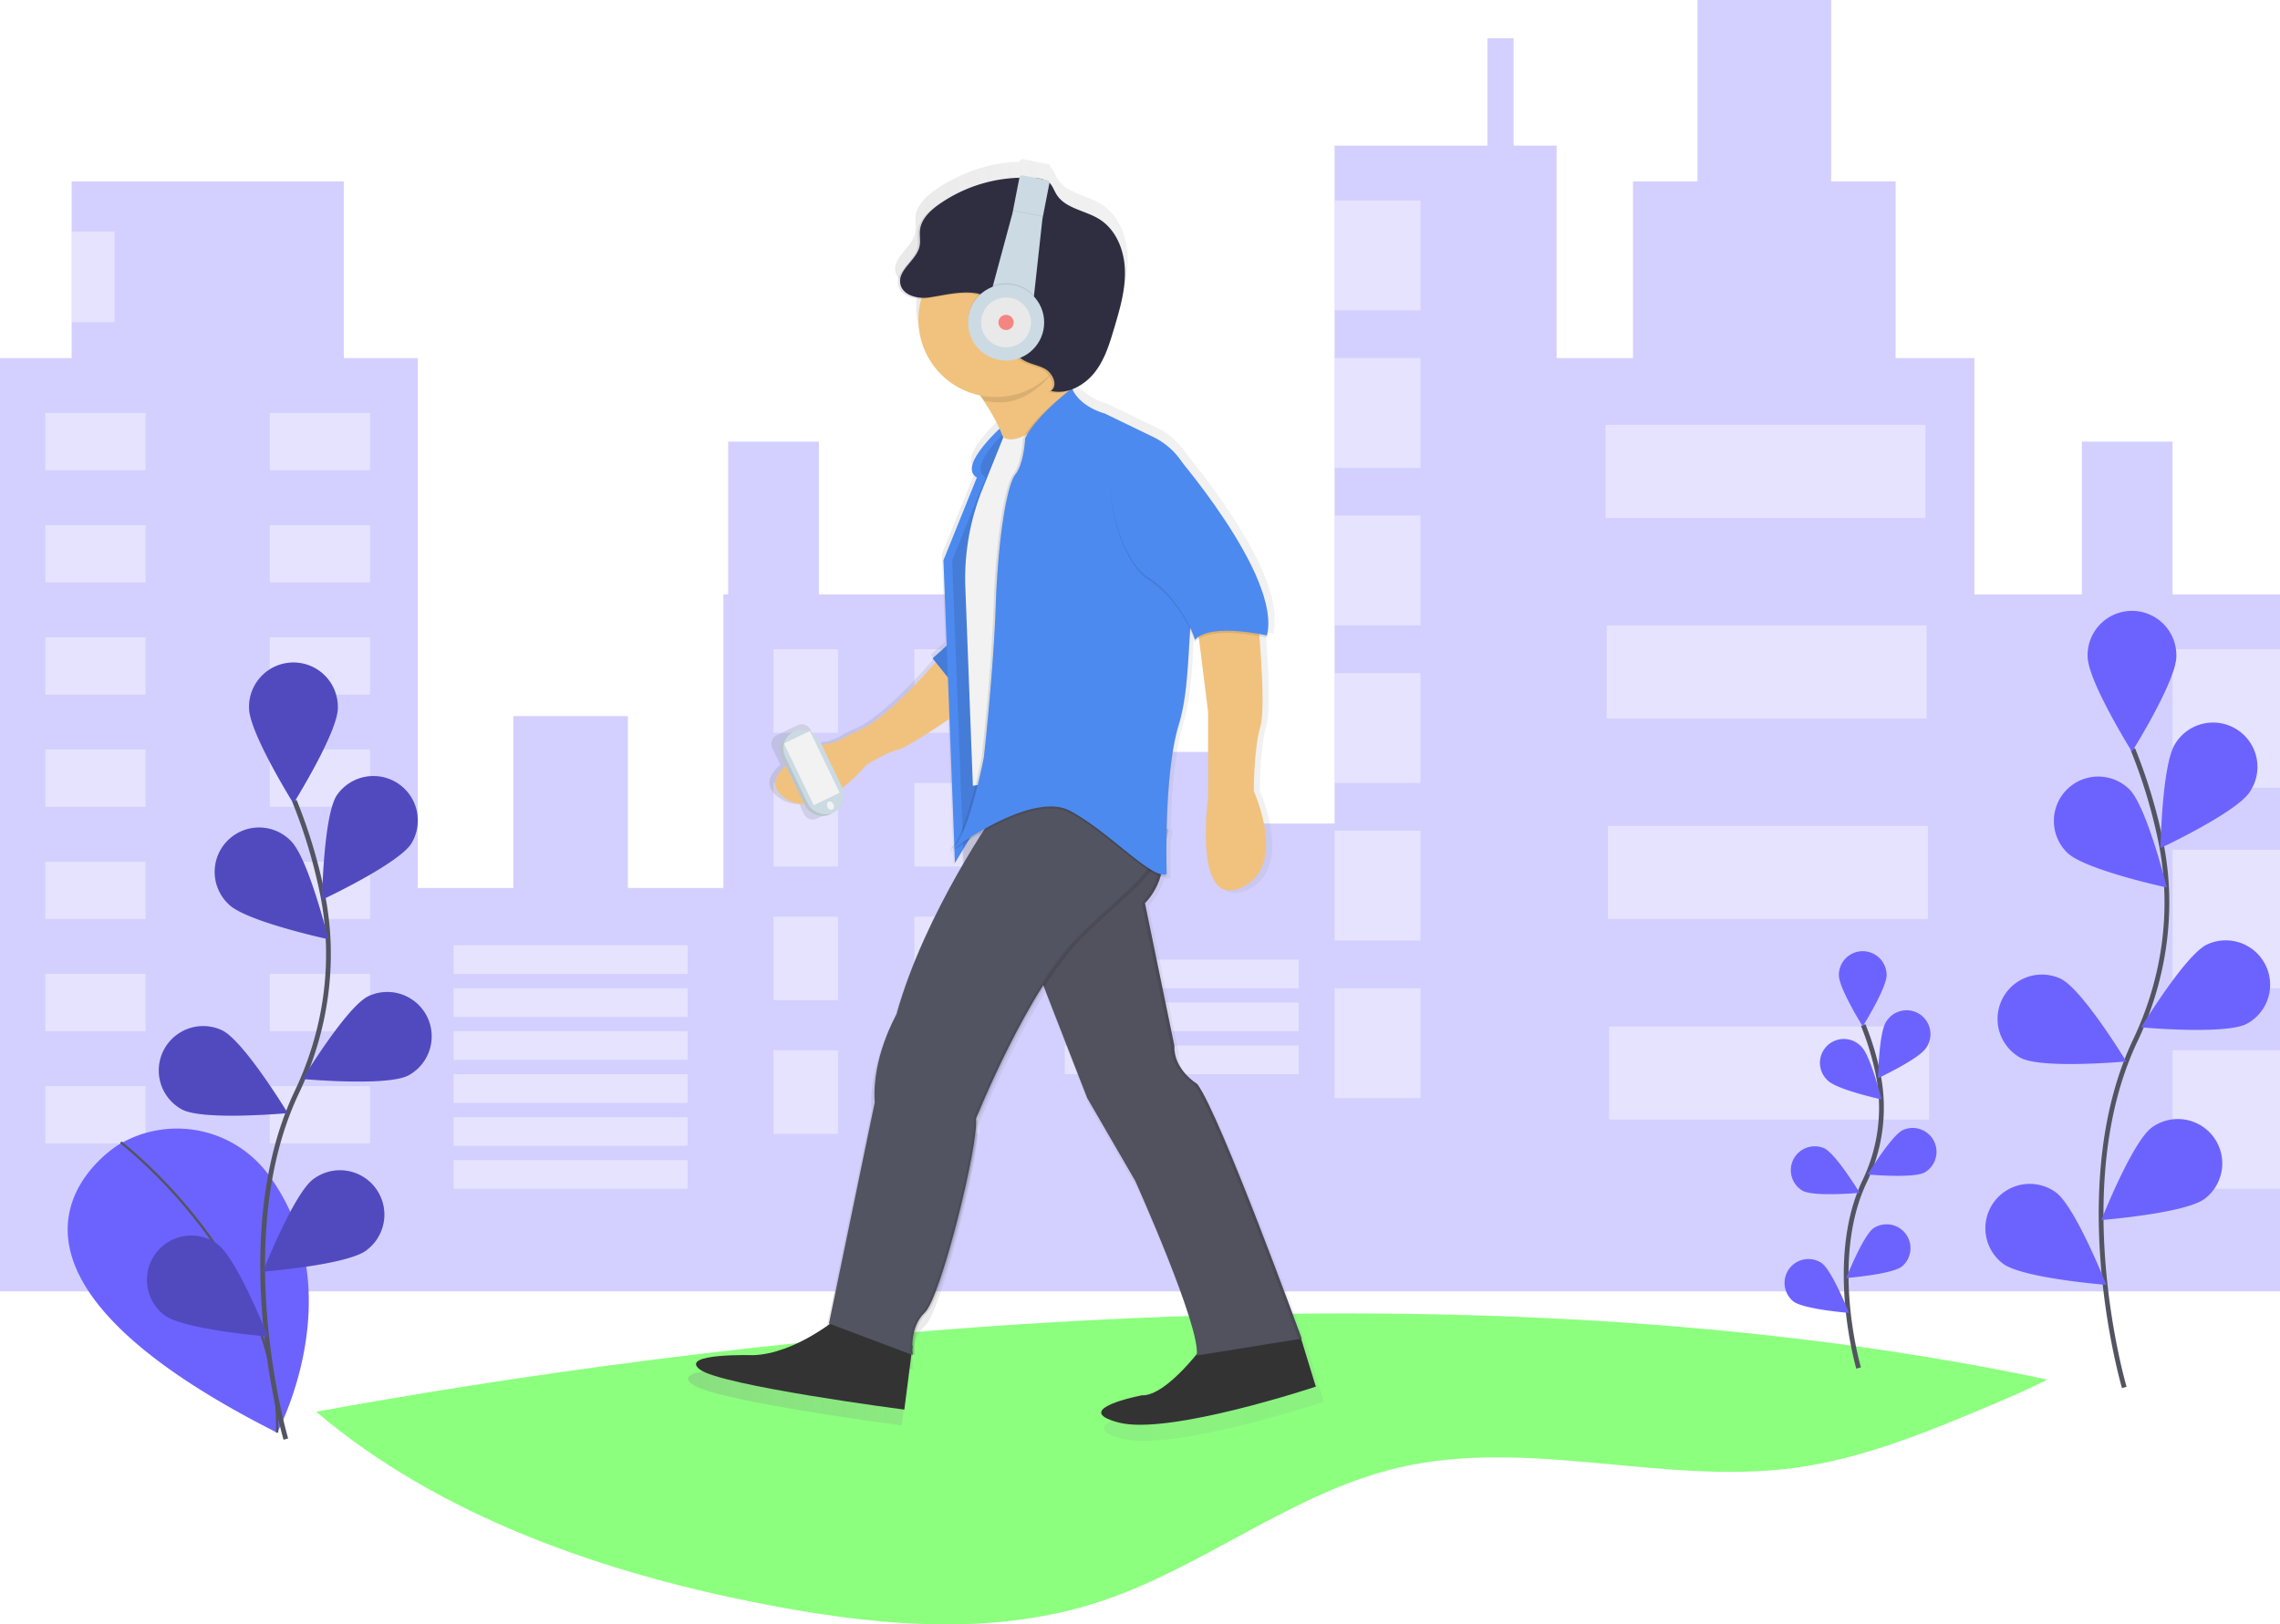 <svg
   id="a1e1094a-0c8c-49ef-9e46-7b691cb0c375"
   data-name="Layer 1"
   xmlns="http://www.w3.org/2000/svg"
   xmlns:xlink="http://www.w3.org/1999/xlink"
   width="955"
   height="680.5"
   viewBox="0 0 955 680.5"
>
   <defs>
      <linearGradient
         id="24f03e8c-5c7e-4fae-8483-b5d808403054"
         x1="410.65"
         y1="444.9"
         x2="677"
         y2="444.9"
         gradientUnits="userSpaceOnUse"
      >
         <stop offset="0" stop-color="gray" stop-opacity="0.25" />
         <stop offset="0.54" stop-color="gray" stop-opacity="0.12" />
         <stop offset="1" stop-color="gray" stop-opacity="0.1" />
      </linearGradient>
      <linearGradient
         id="00c9c3cb-352a-4ad1-9ec3-c89fe8d1d33c"
         x1="518.88"
         y1="466.38"
         x2="520.07"
         y2="466.38"
         xlink:href="#24f03e8c-5c7e-4fae-8483-b5d808403054"
      />
      <linearGradient
         id="120917fe-dde0-4ef5-b791-4b8cdc7eaea0"
         x1="519.81"
         y1="467.31"
         x2="521.01"
         y2="467.31"
         xlink:href="#24f03e8c-5c7e-4fae-8483-b5d808403054"
      />
      <linearGradient
         id="d6588c0b-28b1-4044-81f0-862b52dadcf0"
         x1="519.81"
         y1="466.38"
         x2="521.01"
         y2="466.38"
         xlink:href="#24f03e8c-5c7e-4fae-8483-b5d808403054"
      />
   </defs>
   <title>walk in the city</title>
   <path
      d="M-10.73,747.34"
      transform="translate(-122.5 -109.75)"
      fill="none"
      stroke="#535461"
      stroke-miterlimit="10"
      stroke-width="2"
   />
   <!-- ground -->
   <path
      d="M980.07,687.7c-7.12,3.67-14.58,6.84-21.94,10-27.19,11.48-54.79,23.06-84,27C819.27,732,762.66,712,708.76,724.48c-45.15,10.42-82.49,42.35-126.6,56.57-20.51,6.61-41.85,9.2-63.38,9.2H516q-4-.05-7.94-.2c-21.83-.82-43.75-4.05-65.15-8.18-67.57-13-136.34-36.83-188-80.7C405.33,673.69,715.18,631.51,980.07,687.7Z"
      transform="translate(-122.5 -109.75)"
      fill="#1aff00"
      opacity="0.5"
   />
   <!-- buildings -->
   <polygon
      points="910 249 910 185 872 185 872 249 827 249 827 150 794 150 794 76 767 76 767 0 711 0 711 76 684 76 684 150 652 150 652 61 634 61 634 16 623 16 623 61 559 61 559 345 510 345 510 315 480 315 480 345 431 345 431 249 343 249 343 185 305 185 305 249 303 249 303 372 263 372 263 300 215 300 215 372 175 372 175 150 144 150 144 76 30 76 30 150 0 150 0 541 175 541 303 541 431 541 559 541 652 541 827 541 955 541 955 249 910 249"
      fill="#6c63ff"
      opacity="0.3"
   />
   <!-- windows -->
   <rect x="19" y="173" width="42" height="24" fill="#fff" opacity="0.4" />
   <rect
      x="235.5"
      y="282.75"
      width="42"
      height="24"
      transform="translate(390.5 479.75) rotate(-180)"
      fill="#fff"
      opacity="0.4"
   />
   <rect x="19" y="220" width="42" height="24" fill="#fff" opacity="0.4" />
   <rect
      x="235.5"
      y="329.75"
      width="42"
      height="24"
      transform="translate(390.5 573.75) rotate(-180)"
      fill="#fff"
      opacity="0.4"
   />
   <rect x="19" y="267" width="42" height="24" fill="#fff" opacity="0.4" />
   <rect
      x="235.5"
      y="376.75"
      width="42"
      height="24"
      transform="translate(390.5 667.75) rotate(-180)"
      fill="#fff"
      opacity="0.4"
   />
   <rect x="19" y="314" width="42" height="24" fill="#fff" opacity="0.4" />
   <rect
      x="235.5"
      y="423.75"
      width="42"
      height="24"
      transform="translate(390.5 761.75) rotate(-180)"
      fill="#fff"
      opacity="0.4"
   />
   <rect x="19" y="361" width="42" height="24" fill="#fff" opacity="0.4" />
   <rect
      x="235.5"
      y="470.75"
      width="42"
      height="24"
      transform="translate(390.5 855.75) rotate(-180)"
      fill="#fff"
      opacity="0.4"
   />
   <rect x="19" y="408" width="42" height="24" fill="#fff" opacity="0.4" />
   <rect
      x="235.5"
      y="517.75"
      width="42"
      height="24"
      transform="translate(390.5 949.75) rotate(-180)"
      fill="#fff"
      opacity="0.4"
   />
   <rect x="19" y="455" width="42" height="24" fill="#fff" opacity="0.4" />
   <rect
      x="235.5"
      y="564.75"
      width="42"
      height="24"
      transform="translate(390.5 1043.75) rotate(-180)"
      fill="#fff"
      opacity="0.4"
   />
   <rect x="190" y="396" width="98" height="12" fill="#fff" opacity="0.4" />
   <rect x="190" y="414" width="98" height="12" fill="#fff" opacity="0.4" />
   <rect x="190" y="432" width="98" height="12" fill="#fff" opacity="0.4" />
   <rect x="446" y="402" width="98" height="12" fill="#fff" opacity="0.4" />
   <rect x="446" y="420" width="98" height="12" fill="#fff" opacity="0.4" />
   <rect x="446" y="438" width="98" height="12" fill="#fff" opacity="0.4" />
   <rect x="190" y="450" width="98" height="12" fill="#fff" opacity="0.4" />
   <rect x="190" y="468" width="98" height="12" fill="#fff" opacity="0.4" />
   <rect x="190" y="486" width="98" height="12" fill="#fff" opacity="0.4" />
   <rect x="324" y="272" width="27" height="35" fill="#fff" opacity="0.4" />
   <rect
      x="505.5"
      y="381.75"
      width="27"
      height="35"
      transform="translate(915.5 688.75) rotate(-180)"
      fill="#fff"
      opacity="0.4"
   />
   <rect x="324" y="328" width="27" height="35" fill="#fff" opacity="0.4" />
   <rect
      x="505.5"
      y="437.75"
      width="27"
      height="35"
      transform="translate(915.5 800.75) rotate(-180)"
      fill="#fff"
      opacity="0.4"
   />
   <rect x="324" y="384" width="27" height="35" fill="#fff" opacity="0.4" />
   <rect
      x="505.5"
      y="493.75"
      width="27"
      height="35"
      transform="translate(915.5 912.75) rotate(-180)"
      fill="#fff"
      opacity="0.4"
   />
   <rect x="324" y="440" width="27" height="35" fill="#fff" opacity="0.4" />
   <rect
      x="505.5"
      y="549.75"
      width="27"
      height="35"
      transform="translate(915.5 1024.75) rotate(-180)"
      fill="#fff"
      opacity="0.4"
   />
   <rect x="559" y="84" width="36" height="46" fill="#fff" opacity="0.4" />
   <rect x="559" y="150" width="36" height="46" fill="#fff" opacity="0.4" />
   <rect x="559" y="216" width="36" height="46" fill="#fff" opacity="0.4" />
   <rect x="559" y="282" width="36" height="46" fill="#fff" opacity="0.4" />
   <rect x="559" y="348" width="36" height="46" fill="#fff" opacity="0.4" />
   <rect x="559" y="414" width="36" height="46" fill="#fff" opacity="0.4" />
   <rect x="672.5" y="178" width="134" height="39" fill="#fff" opacity="0.4" />
   <rect x="673" y="262" width="134" height="39" fill="#fff" opacity="0.4" />
   <rect x="673.5" y="346" width="134" height="39" fill="#fff" opacity="0.4" />
   <rect x="674" y="430" width="134" height="39" fill="#fff" opacity="0.4" />
   <rect x="30" y="97" width="18" height="38" fill="#fff" opacity="0.4" />
   <rect x="910" y="272" width="45" height="58" fill="#fff" opacity="0.4" />
   <rect x="910" y="356" width="45" height="58" fill="#fff" opacity="0.4" />
   <rect x="910" y="440" width="45" height="58" fill="#fff" opacity="0.4" />
   <!-- plants -->
   <path
      d="M172.17,589.3S93.44,636.8,238.57,709.93c0,0,32-59.36-3.38-107.76a47.66,47.66,0,0,0-61.83-13.55Z"
      transform="translate(-122.5 -109.75)"
      fill="#6c63ff"
   />
   <path
      d="M173.08,588.3s67.37,51.55,65.49,121.63"
      transform="translate(-122.5 -109.75)"
      fill="none"
      stroke="#535461"
      stroke-miterlimit="10"
   />
   <path
      d="M242.23,712.63s-24.67-83.76,4.63-145.41c12.3-25.87,16.38-54.92,10.7-83a222.5,222.5,0,0,0-11.75-39"
      transform="translate(-122.5 -109.75)"
      fill="none"
      stroke="#535461"
      stroke-miterlimit="10"
      stroke-width="2"
   />
   <path
      d="M264,406.31c0,10.27-18.59,40-18.59,40s-18.59-29.77-18.59-40a18.59,18.59,0,1,1,37.17,0Z"
      transform="translate(-122.5 -109.75)"
      fill="#6c63ff"
   />
   <path
      d="M294.76,463.17c-5.58,8.62-37.36,23.5-37.36,23.5s.58-35.09,6.16-43.71a18.59,18.59,0,0,1,31.2,20.2Z"
      transform="translate(-122.5 -109.75)"
      fill="#6c63ff"
   />
   <path
      d="M293.41,560.34c-9.17,4.62-44.11,1.43-44.11,1.43s18.21-30,27.38-34.62a18.59,18.59,0,0,1,16.74,33.19Z"
      transform="translate(-122.5 -109.75)"
      fill="#6c63ff"
   />
   <path
      d="M275.84,633.63c-8.25,6.1-43.24,8.86-43.24,8.86s12.88-32.64,21.13-38.75a18.59,18.59,0,1,1,22.11,29.89Z"
      transform="translate(-122.5 -109.75)"
      fill="#6c63ff"
   />
   <path
      d="M218.37,488.66c7.36,7.15,41.67,14.56,41.67,14.56s-8.4-34.07-15.76-41.23a18.59,18.59,0,1,0-25.9,26.66Z"
      transform="translate(-122.5 -109.75)"
      fill="#6c63ff"
   />
   <path
      d="M198.91,574.63c9.17,4.62,44.11,1.43,44.11,1.43s-18.21-30-27.38-34.62a18.59,18.59,0,0,0-16.74,33.19Z"
      transform="translate(-122.5 -109.75)"
      fill="#6c63ff"
   />
   <path
      d="M191.46,660.79c8.25,6.1,43.24,8.86,43.24,8.86S221.82,637,213.56,630.9a18.59,18.59,0,0,0-22.11,29.89Z"
      transform="translate(-122.5 -109.75)"
      fill="#6c63ff"
   />
   <path
      d="M264,406.31c0,10.27-18.59,40-18.59,40s-18.59-29.77-18.59-40a18.59,18.59,0,1,1,37.17,0Z"
      transform="translate(-122.5 -109.75)"
      opacity="0.25"
   />
   <path
      d="M294.76,463.17c-5.58,8.62-37.36,23.5-37.36,23.5s.58-35.09,6.16-43.71a18.59,18.59,0,0,1,31.2,20.2Z"
      transform="translate(-122.5 -109.75)"
      opacity="0.25"
   />
   <path
      d="M293.41,560.34c-9.17,4.62-44.11,1.43-44.11,1.43s18.21-30,27.38-34.62a18.59,18.59,0,0,1,16.74,33.19Z"
      transform="translate(-122.5 -109.75)"
      opacity="0.25"
   />
   <path
      d="M275.84,633.63c-8.25,6.1-43.24,8.86-43.24,8.86s12.88-32.64,21.13-38.75a18.59,18.59,0,1,1,22.11,29.89Z"
      transform="translate(-122.5 -109.75)"
      opacity="0.25"
   />
   <path
      d="M218.37,488.66c7.36,7.15,41.67,14.56,41.67,14.56s-8.4-34.07-15.76-41.23a18.59,18.59,0,1,0-25.9,26.66Z"
      transform="translate(-122.5 -109.75)"
      opacity="0.25"
   />
   <path
      d="M198.91,574.63c9.17,4.62,44.11,1.43,44.11,1.43s-18.21-30-27.38-34.62a18.59,18.59,0,0,0-16.74,33.19Z"
      transform="translate(-122.5 -109.75)"
      opacity="0.25"
   />
   <path
      d="M191.46,660.79c8.25,6.1,43.24,8.86,43.24,8.86S221.82,637,213.56,630.9a18.59,18.59,0,0,0-22.11,29.89Z"
      transform="translate(-122.5 -109.75)"
      opacity="0.25"
   />
   <path
      d="M1012.28,691s-24.67-83.76,4.63-145.41c12.3-25.87,16.38-54.92,10.7-83a222.5,222.5,0,0,0-11.75-39"
      transform="translate(-122.5 -109.75)"
      fill="none"
      stroke="#535461"
      stroke-miterlimit="10"
      stroke-width="2"
   />
   <path
      d="M1034.09,384.68c0,10.27-18.59,40-18.59,40s-18.59-29.77-18.59-40a18.59,18.59,0,1,1,37.17,0Z"
      transform="translate(-122.5 -109.75)"
      fill="#6c63ff"
   />
   <path
      d="M1064.81,441.54c-5.58,8.62-37.36,23.5-37.36,23.5s.58-35.09,6.16-43.71a18.59,18.59,0,1,1,31.2,20.2Z"
      transform="translate(-122.5 -109.75)"
      fill="#6c63ff"
   />
   <path
      d="M1063.47,538.71c-9.17,4.62-44.11,1.43-44.11,1.43s18.21-30,27.38-34.62a18.59,18.59,0,0,1,16.74,33.19Z"
      transform="translate(-122.5 -109.75)"
      fill="#6c63ff"
   />
   <path
      d="M1045.9,612c-8.25,6.1-43.24,8.86-43.24,8.86s12.88-32.64,21.13-38.75A18.59,18.59,0,0,1,1045.9,612Z"
      transform="translate(-122.5 -109.75)"
      fill="#6c63ff"
   />
   <path
      d="M988.42,467c7.36,7.15,41.67,14.56,41.67,14.56s-8.4-34.07-15.76-41.23A18.59,18.59,0,0,0,988.42,467Z"
      transform="translate(-122.5 -109.75)"
      fill="#6c63ff"
   />
   <path
      d="M969,553c9.17,4.62,44.11,1.43,44.11,1.43s-18.21-30-27.38-34.62A18.59,18.59,0,0,0,969,553Z"
      transform="translate(-122.5 -109.75)"
      fill="#6c63ff"
   />
   <path
      d="M961.51,639.16c8.25,6.1,43.24,8.86,43.24,8.86s-12.88-32.64-21.13-38.75a18.59,18.59,0,0,0-22.11,29.89Z"
      transform="translate(-122.5 -109.75)"
      fill="#6c63ff"
   />
   <path
      d="M901,682.85s-13.26-45,2.49-78.14a71.09,71.09,0,0,0,5.75-44.6,119.57,119.57,0,0,0-6.31-20.93"
      transform="translate(-122.5 -109.75)"
      fill="none"
      stroke="#535461"
      stroke-miterlimit="10"
      stroke-width="2"
   />
   <path
      d="M912.72,518.23c0,5.52-10,21.51-10,21.51s-10-16-10-21.51a10,10,0,0,1,20,0Z"
      transform="translate(-122.5 -109.75)"
      fill="#6c63ff"
   />
   <path
      d="M929.23,548.79c-3,4.63-20.08,12.63-20.08,12.63s.31-18.86,3.31-23.49a10,10,0,1,1,16.77,10.86Z"
      transform="translate(-122.5 -109.75)"
      fill="#6c63ff"
   />
   <path
      d="M928.51,601c-4.93,2.48-23.71.77-23.71.77s9.79-16.12,14.71-18.6a10,10,0,0,1,9,17.84Z"
      transform="translate(-122.5 -109.75)"
      fill="#6c63ff"
   />
   <path
      d="M919.06,640.39c-4.44,3.28-23.24,4.76-23.24,4.76s6.92-17.54,11.36-20.82a10,10,0,0,1,11.88,16.06Z"
      transform="translate(-122.5 -109.75)"
      fill="#6c63ff"
   />
   <path
      d="M888.18,562.49c4,3.84,22.39,7.83,22.39,7.83s-4.51-18.31-8.47-22.15a10,10,0,1,0-13.92,14.33Z"
      transform="translate(-122.5 -109.75)"
      fill="#6c63ff"
   />
   <path
      d="M877.72,608.69c4.93,2.48,23.71.77,23.71.77s-9.79-16.12-14.71-18.6a10,10,0,0,0-9,17.84Z"
      transform="translate(-122.5 -109.75)"
      fill="#6c63ff"
   />
   <path
      d="M873.72,655c4.44,3.28,23.24,4.76,23.24,4.76S890,642.21,885.6,638.93A10,10,0,0,0,873.72,655Z"
      transform="translate(-122.5 -109.75)"
      fill="#6c63ff"
   />
   <!-- clouds -->
   <path
      d="M387.18,157.43H380.3a4.82,4.82,0,1,0,0-9.63H324.57a4.82,4.82,0,0,0,0,9.63h6.88a4.82,4.82,0,1,0,0,9.63h-9.63a4.82,4.82,0,1,0,0,9.63h55.73a4.82,4.82,0,1,0,0-9.63h9.63a4.82,4.82,0,1,0,0-9.63Z"
      transform="translate(-122.5 -109.75)"
      fill="#ffffff"
      opacity="0.5"
   />
   <path
      d="M633.18,278.43H626.3a4.82,4.82,0,1,0,0-9.63H570.57a4.82,4.82,0,0,0,0,9.63h6.88a4.82,4.82,0,1,0,0,9.63h-9.63a4.82,4.82,0,1,0,0,9.63h55.73a4.82,4.82,0,1,0,0-9.63h9.63a4.82,4.82,0,1,0,0-9.63Z"
      transform="translate(-122.5 -109.75)"
      fill="#ffffff"
      opacity="0.5"
   />
   <path
      d="M1052.18,120.43h-6.88a4.82,4.82,0,1,0,0-9.63H989.57a4.82,4.82,0,0,0,0,9.63h6.88a4.82,4.82,0,1,0,0,9.63h-9.63a4.82,4.82,0,1,0,0,9.63h55.73a4.82,4.82,0,0,0,0-9.63h9.63a4.82,4.82,0,1,0,0-9.63Z"
      transform="translate(-122.5 -109.75)"
      fill="#ffffff"
      opacity="0.5"
   />
   <path
      d="M670.7,676.43l.22,0S635.83,580,626,566.93c0,0-10.29-6.08-9.82-16.37l-12.63-61.28s.19-.19.51-.54l.27-.3.31-.36a29.35,29.35,0,0,0,4.19-6.59l.2-.46a25.27,25.27,0,0,0,1.18-3.31,3.49,3.49,0,0,0,2.69-.14s0-.33,0-.92h0s-.12-3.63-.13-9.31c0-1.58,0-3.3,0-5.13.39-1.41.72-2.89,1-4.47l-.51-.24,0-.23-.43-.2c.35-13.45,1.49-30.64,4.78-42.35q.17-.62.36-1.23c3.89-12.79,4-28.4,5-41.6a42.42,42.42,0,0,1,2,5.11,7.81,7.81,0,0,1,1.69-1.43l3.92,31.37v37s-6.55,47.72,14,38.83,5.61-41.64,5.61-41.64,0-18.24,2.81-27.6c1.85-6.16.66-26.08-.38-39,2,.35,3.18.63,3.18.63a21.88,21.88,0,0,0,.61-5.73c.43-21.57-26.17-56.32-37-69.58a31.09,31.09,0,0,0-12.49-11l-20.81-10.08s-9.83-2.4-13.66-10c0-.13-.07-.26-.1-.39q.65-.29,1.28-.63a23.06,23.06,0,0,0,8.14-6.54c4.43-5.63,6.55-12.68,8.57-19.55,2.38-8.08,4.78-16.33,4.46-24.75s-3.86-17.17-11-21.64c-6.1-3.82-14.61-4.54-18.4-10.66-1-1.65-1.64-3.61-3-4.94a1.14,1.14,0,0,0-.92-1.18L551,176.44a1.14,1.14,0,0,0-1.34.9l0,.15a63.38,63.38,0,0,0-26.93,6.84,61.28,61.28,0,0,0-8.52,5c-3.85,2.72-7.64,6.33-8.19,11-.27,2.33.29,4.72-.18,7-1.27,6.11-9.46,10.09-8.26,16.22.81,4.16,5.52,5.95,9.93,6a33.22,33.22,0,0,0,25.25,41.48,95.94,95.94,0,0,1,8.4,14.3c-5.39,5.12-16.68,17-9.76,21L517,341.91l1.4,36.67L512.33,384l1.33,1.66c-6.8,7.92-22.54,25.23-34.05,29.84a35.58,35.58,0,0,0-4.8,2.36,19.37,19.37,0,0,1-6.89,2.7,19,19,0,0,0-3.16.62l-2.75-5.7a4.1,4.1,0,0,0-5.48-1.91l-1.69.81h0l-4,1.93-1.67.81h0l-1.26.61A4.1,4.1,0,0,0,446,423.2l3.33,6.9c-4.73,4.17-7.05,9.15-.6,13.79a14,14,0,0,0,8.55,2.7l2,4.19a4.1,4.1,0,0,0,5.48,1.91l2.93-1.42,5.68-2.74a4.1,4.1,0,0,0,1.91-5.48l-1.66-3.45a67.68,67.68,0,0,0,10.16-9.75s8.54-5.35,13.57-6.55c3.33-.79,15-8.46,22.24-13.32l2.06,54a11.46,11.46,0,0,1-1.58,1.94l1.61-1.14,0,.4a8.91,8.91,0,0,1-.69.74l.7-.5,0,.65a9,9,0,0,1-.73.78l.74-.52L522,472l3.52-5.84.22,5.84.82-1.36c-9.88,16.79-22.75,41.51-29.63,66.38,0,0-10.76,18.71-9.36,37.89l-19.65,95,.38.14c-6.4,4.62-19.89,13.09-33.12,13.43,0,0-31.81-.94-22.92,6.08s87.95,17.31,87.95,17.31l3-23.65.7.26s0-.13,0-.37l1,.37S503,671.72,510,665.17s23.39-73,22-83.27c0,0,12.56-31.39,28.28-56.42L578.76,573l20.58,35.55s27.38,60.88,26.5,74.44c-5.75,7-16,18-23.69,17.71,0,0-31.34,6.08-9.82,11.7S677,697,677,697Zm-137-217.66.19-.11c-1,1.51-2,3.18-3.14,5Z"
      transform="translate(-122.5 -109.75)"
      fill="url(#24f03e8c-5c7e-4fae-8483-b5d808403054)"
   />
   <path
      d="M520.07,465.94c-.77.56-1.19.87-1.19.87A5.07,5.07,0,0,0,520.07,465.94Z"
      transform="translate(-122.5 -109.75)"
      fill="url(#00c9c3cb-352a-4ad1-9ec3-c89fe8d1d33c)"
   />
   <path
      d="M521,466.88c-.77.56-1.19.87-1.19.87A5.07,5.07,0,0,0,521,466.88Z"
      transform="translate(-122.5 -109.75)"
      fill="url(#120917fe-dde0-4ef5-b791-4b8cdc7eaea0)"
   />
   <path
      d="M521,465.94c-.77.56-1.19.87-1.19.87A5.07,5.07,0,0,0,521,465.94Z"
      transform="translate(-122.5 -109.75)"
      fill="url(#d6588c0b-28b1-4044-81f0-862b52dadcf0)"
   />
   <!-- right shoe -->
   <path
      d="M628.05,671.5s-16.42,23.26-27.37,22.8c0,0-30.56,5.93-9.58,11.4s82.55-15.05,82.55-15.05l-7.32-23.85Z"
      transform="translate(-122.5 -109.75)"
      fill="#333"
   />
   <!-- right leg -->
   <path
      d="M554.62,510l23.26,59.75L598,604.46s27.59,61.34,25.77,73.2l44-7.07s-34.21-94-43.78-106.72c0,0-10-5.93-9.58-16l-12.31-59.75s12-11.56,5.28-26q-.51-1.11-1.18-2.24C597,444.37,562.38,453,562.38,453Z"
      transform="translate(-122.5 -109.75)"
      fill="#535461"
   />
   <path
      d="M554.62,510l23.26,59.75L598,604.46s27.59,61.34,25.77,73.2l44-7.07s-34.21-94-43.78-106.72c0,0-10-5.93-9.58-16l-12.31-59.75s12-11.56,5.28-26q-.51-1.11-1.18-2.24C597,444.37,562.38,453,562.38,453Z"
      transform="translate(-122.5 -109.75)"
      opacity="0.03"
   />
   <g opacity="0.1">
      <path
         d="M623.95,563.87s-10-5.93-9.58-16l-12.31-59.75s12-11.56,5.28-26q-.51-1.11-1.18-2.24c-4.42-7.52-14.86-9.36-24.43-9.25,9.18.08,18.84,2.09,23.06,9.25q.67,1.13,1.18,2.24c6.69,14.48-5.28,26-5.28,26L613,547.9c-.46,10,9.58,16,9.58,16,9.58,12.77,43.78,106.72,43.78,106.72l-42.62,6.85c0,.07,0,.15,0,.22l44-7.07S633.53,576.64,623.95,563.87Z"
         transform="translate(-122.5 -109.75)"
      />
   </g>
   <!-- left shoe -->
   <path
      d="M473.9,661.47s-18.24,15.51-36,16c0,0-31-.91-22.35,5.93s85.74,16.88,85.74,16.88l3.43-26.69Z"
      transform="translate(-122.5 -109.75)"
      fill="#333"
   />
   <g opacity="0.1">
      <path
         d="M540.94,449.39s-30.1,42.42-42,85.29c0,0-10.49,18.24-9.12,36.94L470.7,664.21l35.12,13.23s-1.82-11.4,5-17.79,22.8-71.15,21.44-81.18c0,0,21.89-54.73,43.78-76.17s32.79-26.38,36-44.89C612.06,457.41,560.55,432.51,540.94,449.39Z"
         transform="translate(-122.5 -109.75)"
      />
   </g>
   <!-- left leg -->
   <path
      d="M540,449.39s-30.1,42.42-42,85.29c0,0-10.49,18.24-9.12,36.94l-19.16,92.59,35.12,13.23s-1.82-11.4,5-17.79,22.8-71.15,21.44-81.18c0,0,21.89-54.73,43.78-76.17s32.79-26.38,36-44.89C611.15,457.41,559.64,432.51,540,449.39Z"
      transform="translate(-122.5 -109.75)"
      fill="#535461"
   />
   <g opacity="0.1">
      <path
         d="M559.47,443.07c22.61.27,50.77,13.88,50.77,13.88-3.22,18.51-14.11,23.45-36,44.89S530.45,578,530.45,578c1.37,10-14.59,74.8-21.44,81.18-6,5.56-5.34,14.91-5.09,17.25l1.44.54s-1.82-11.4,5-17.79S533.19,588,531.82,578c0,0,21.89-54.73,43.78-76.17s32.79-26.38,36-44.89C611.61,457,582.29,442.79,559.47,443.07Z"
         transform="translate(-122.5 -109.75)"
      />
   </g>
   <!-- left arm -->
   <path
      d="M517.68,383.26s-21.77,27.11-36.46,33a34.69,34.69,0,0,0-4.68,2.3,18.89,18.89,0,0,1-6.72,2.63,16.47,16.47,0,0,0-5.09,1.34c-7.64,3.52-25.26,13-13.63,21.4,14.59,10.49,34.21-13.68,34.21-13.68s8.33-5.22,13.23-6.39S525.89,407,525.89,407Z"
      transform="translate(-122.5 -109.75)"
      fill="#F1C27D"
   />
   <polygon
      points="399.28 268.03 390.62 275.79 403.39 291.75 399.28 268.03"
      fill="#4d8af0"
   />
   <g opacity="0.1">
      <polygon
         points="399.28 268.03 390.62 275.79 403.39 291.75 399.28 268.03"
      />
   </g>
   <path
      d="M543.74,287s-20.76,17.79-12.07,22.8l-14,34.66,4.83,126.79,19.79-32.84-13.52-71.15s-3.86-42.42,7.24-52.45l10.62-21Z"
      transform="translate(-122.5 -109.75)"
      fill="#4d8af0"
   />
   <g opacity="0.1">
      <path
         d="M547.39,287s-20.76,17.79-12.07,22.8l-14,34.66,4.83,126.79,19.79-32.84-13.52-71.15s-3.86-42.42,7.24-52.45l10.62-21Z"
         transform="translate(-122.5 -109.75)"
      />
   </g>
   <!-- neck -->
   <path
      d="M527.71,268.32s16.88,20.52,16.42,32.38,31.93-20.52,31.93-20.52-12.31-15.05-9.12-31S527.71,268.32,527.71,268.32Z"
      transform="translate(-122.5 -109.75)"
      fill="#F1C27D"
   />
   <!-- face -->
   <path
      d="M623.95,371.4l4.56,36.49v36s-6.39,46.52,13.68,37.86,5.47-40.59,5.47-40.59,0-17.79,2.74-26.91S649,365,649,365Z"
      transform="translate(-122.5 -109.75)"
      fill="#F1C27D"
   />
   <!-- under shirt -->
   <path
      d="M561.46,285.2s-12.31,11.86-18.7,7.75L534,314.72a100,100,0,0,0-7.12,41.94L530,438.9l13.68-1.82,4.56-78,6.84-47.43Z"
      transform="translate(-122.5 -109.75)"
      fill="#f2f2f2"
   />
   <g opacity="0.1">
      <path
         d="M571.73,272.66S555.53,283.83,551,293.41c0,0-.46,10.49-4.1,15.05s-7.3,27.37-8.21,54.73-5,63.85-5,63.85-6.84,35.57-14.14,39.22c0,0,33.75-25.54,50.17-16.88s35.12,29.65,40.59,26.45c0,0-1.32-40,4.67-61.29q.17-.61.35-1.19c6.39-21,2.28-49.71,9.58-62,0,0,0-22.29-4.21-38.94a30.09,30.09,0,0,0-16.1-19.65l-20.28-9.82S573.55,281.32,571.73,272.66Z"
         transform="translate(-122.5 -109.75)"
      />
   </g>
   <g opacity="0.1">
      <path
         d="M571.73,272.66s-15.28,12.09-19.84,21.66c0,0-.46,10.49-4.1,15.05s-7.3,27.37-8.21,54.73-5,63.85-5,63.85-6.84,35.57-14.14,39.22c0,0,33.75-25.54,50.17-16.88s35.12,29.65,40.59,26.45c0,0-1.32-40,4.67-61.29q.17-.61.35-1.19c6.39-21,2.28-49.71,9.58-62,0,0,0-22.29-4.21-38.94a30.09,30.09,0,0,0-16.1-19.65l-20.28-9.82S573.55,281.32,571.73,272.66Z"
         transform="translate(-122.5 -109.75)"
      />
   </g>
   <!-- shirt right -->
   <path
      d="M571.5,272.43s-15.05,11.4-19.61,21c0,0-.46,10.49-4.1,15.05s-7.3,27.37-8.21,54.73-5,63.85-5,63.85-6.84,35.57-14.14,39.22c0,0,33.75-25.54,50.17-16.88S605.7,479,611.18,475.84c0,0-1.32-40,4.67-61.29q.17-.61.35-1.19c6.39-21,2.28-49.71,9.58-62,0,0,0-22.29-4.21-38.94a30.09,30.09,0,0,0-16.1-19.65l-20.28-9.82S574.92,280.41,571.5,272.43Z"
      transform="translate(-122.5 -109.75)"
      fill="#4d8af0"
   />
   <g opacity="0.1">
      <path
         d="M613.23,299.11s46.29,52.68,39.91,77.76c0,0-23.72-5.47-30.1,1.82,0,0-5-16.88-20.07-26.45S574,281.32,613.23,299.11Z"
         transform="translate(-122.5 -109.75)"
      />
   </g>
   <!-- sleeve right -->
   <path
      d="M613.23,298.2s46.29,52.68,39.91,77.76c0,0-23.72-5.47-30.1,1.82,0,0-5-16.88-20.07-26.45S574,280.41,613.23,298.2Z"
      transform="translate(-122.5 -109.75)"
      fill="#4d8af0"
   />
   <g opacity="0.1">
      <path
         d="M568.08,259.43c-.72-3.68-.12-4,.68-8,3.19-16-39.22,19.16-39.22,19.16s2.36,2.87,5.29,7.09a32.52,32.52,0,0,0,6.57.67C553,278.36,562.35,268.57,568.08,259.43Z"
         transform="translate(-122.5 -109.75)"
      />
   </g>
   <!-- head -->
   <circle cx="417.07" cy="133.94" r="32.38" fill="#F1C27D" />
   <g opacity="0.1">
      <path
         d="M510.48,234.83c-4.77.64-10.85-1-11.77-5.67-1.16-6,6.82-9.85,8.06-15.81.46-2.24-.09-4.57.18-6.83.54-4.57,4.23-8.08,8-10.74a61.41,61.41,0,0,1,40.84-10.88,9.17,9.17,0,0,1,5.06,1.6c1.57,1.29,2.18,3.39,3.25,5.12,3.7,6,12,6.67,17.94,10.39,7,4.35,10.41,12.89,10.72,21.09s-2,16.25-4.35,24.13c-2,6.7-4,13.58-8.36,19.06s-11.49,9.32-18.28,7.67c3.11-2.24.85-7.44-2.52-9.27s-7.55-2.14-10.43-4.66-3.74-6.64-4.68-10.39c-1.18-4.73-2.9-9.53-6.35-13C531,229.89,518.79,233.71,510.48,234.83Z"
         transform="translate(-122.5 -109.75)"
      />
   </g>
   <!-- hair -->
   <path
      d="M511.39,234.38c-4.77.64-10.85-1-11.77-5.67-1.16-6,6.82-9.85,8.06-15.81.46-2.24-.09-4.57.18-6.83.54-4.57,4.23-8.08,8-10.74a61.41,61.41,0,0,1,40.84-10.88,9.17,9.17,0,0,1,5.06,1.6c1.57,1.29,2.18,3.39,3.25,5.12,3.7,6,12,6.67,17.94,10.39,7,4.35,10.41,12.89,10.72,21.09s-2,16.25-4.35,24.13c-2,6.7-4,13.58-8.36,19.06s-11.49,9.32-18.28,7.67c3.11-2.24.85-7.44-2.52-9.27s-7.55-2.14-10.43-4.66S546,252.94,545,249.19c-1.18-4.73-2.9-9.53-6.35-13C531.92,229.43,519.7,233.26,511.39,234.38Z"
      transform="translate(-122.5 -109.75)"
      fill="#2f2e41"
   />
   <path
      d="M559.12,201.52l2.93-15a1.11,1.11,0,0,0-.88-1.31l-10.35-2a1.11,1.11,0,0,0-1.31.88l-2.93,15-10,37.08,18.35,3.58Z"
      transform="translate(-122.5 -109.75)"
      fill="#cbdae3"
   />
   <g opacity="0.1"><circle cx="421.4" cy="134.63" r="15.96" /></g>
   <circle cx="421.4" cy="135.08" r="15.96" fill="#cbdae3" />
   <circle cx="421.4" cy="135.08" r="10.46" fill="#e9e9e9" />
   <circle cx="421.4" cy="135.08" r="3.19" fill="#f48681" />
   <rect
      x="546.68"
      y="198.95"
      width="12.77"
      height="0.46"
      transform="translate(-74.06 -212.08) rotate(11.05)"
      opacity="0.05"
   />
   <rect
      x="454.15"
      y="414.9"
      width="15.51"
      height="37.86"
      rx="7.75"
      ry="7.75"
      transform="translate(-265.09 133.94) rotate(-25.74)"
      fill="#cbdae3"
   />
   <g opacity="0.1">
      <rect
         x="454.15"
         y="414.9"
         width="15.51"
         height="37.86"
         rx="7.75"
         ry="7.75"
         transform="translate(-265.09 133.94) rotate(-25.74)"
      />
   </g>
   <rect
      x="455.36"
      y="414.2"
      width="15.96"
      height="37.86"
      rx="7.98"
      ry="7.98"
      transform="translate(-264.64 134.5) rotate(-25.74)"
      fill="#cbdae3"
   />
   <rect
      x="456.51"
      y="417.12"
      width="12.06"
      height="28.73"
      transform="translate(-264.01 133.99) rotate(-25.74)"
      fill="#f2f2f2"
   />
   <ellipse
      cx="470.38"
      cy="447.2"
      rx="1.37"
      ry="1.82"
      transform="translate(-270.06 138.96) rotate(-25.74)"
      fill="#f2f2f2"
   />
</svg>
